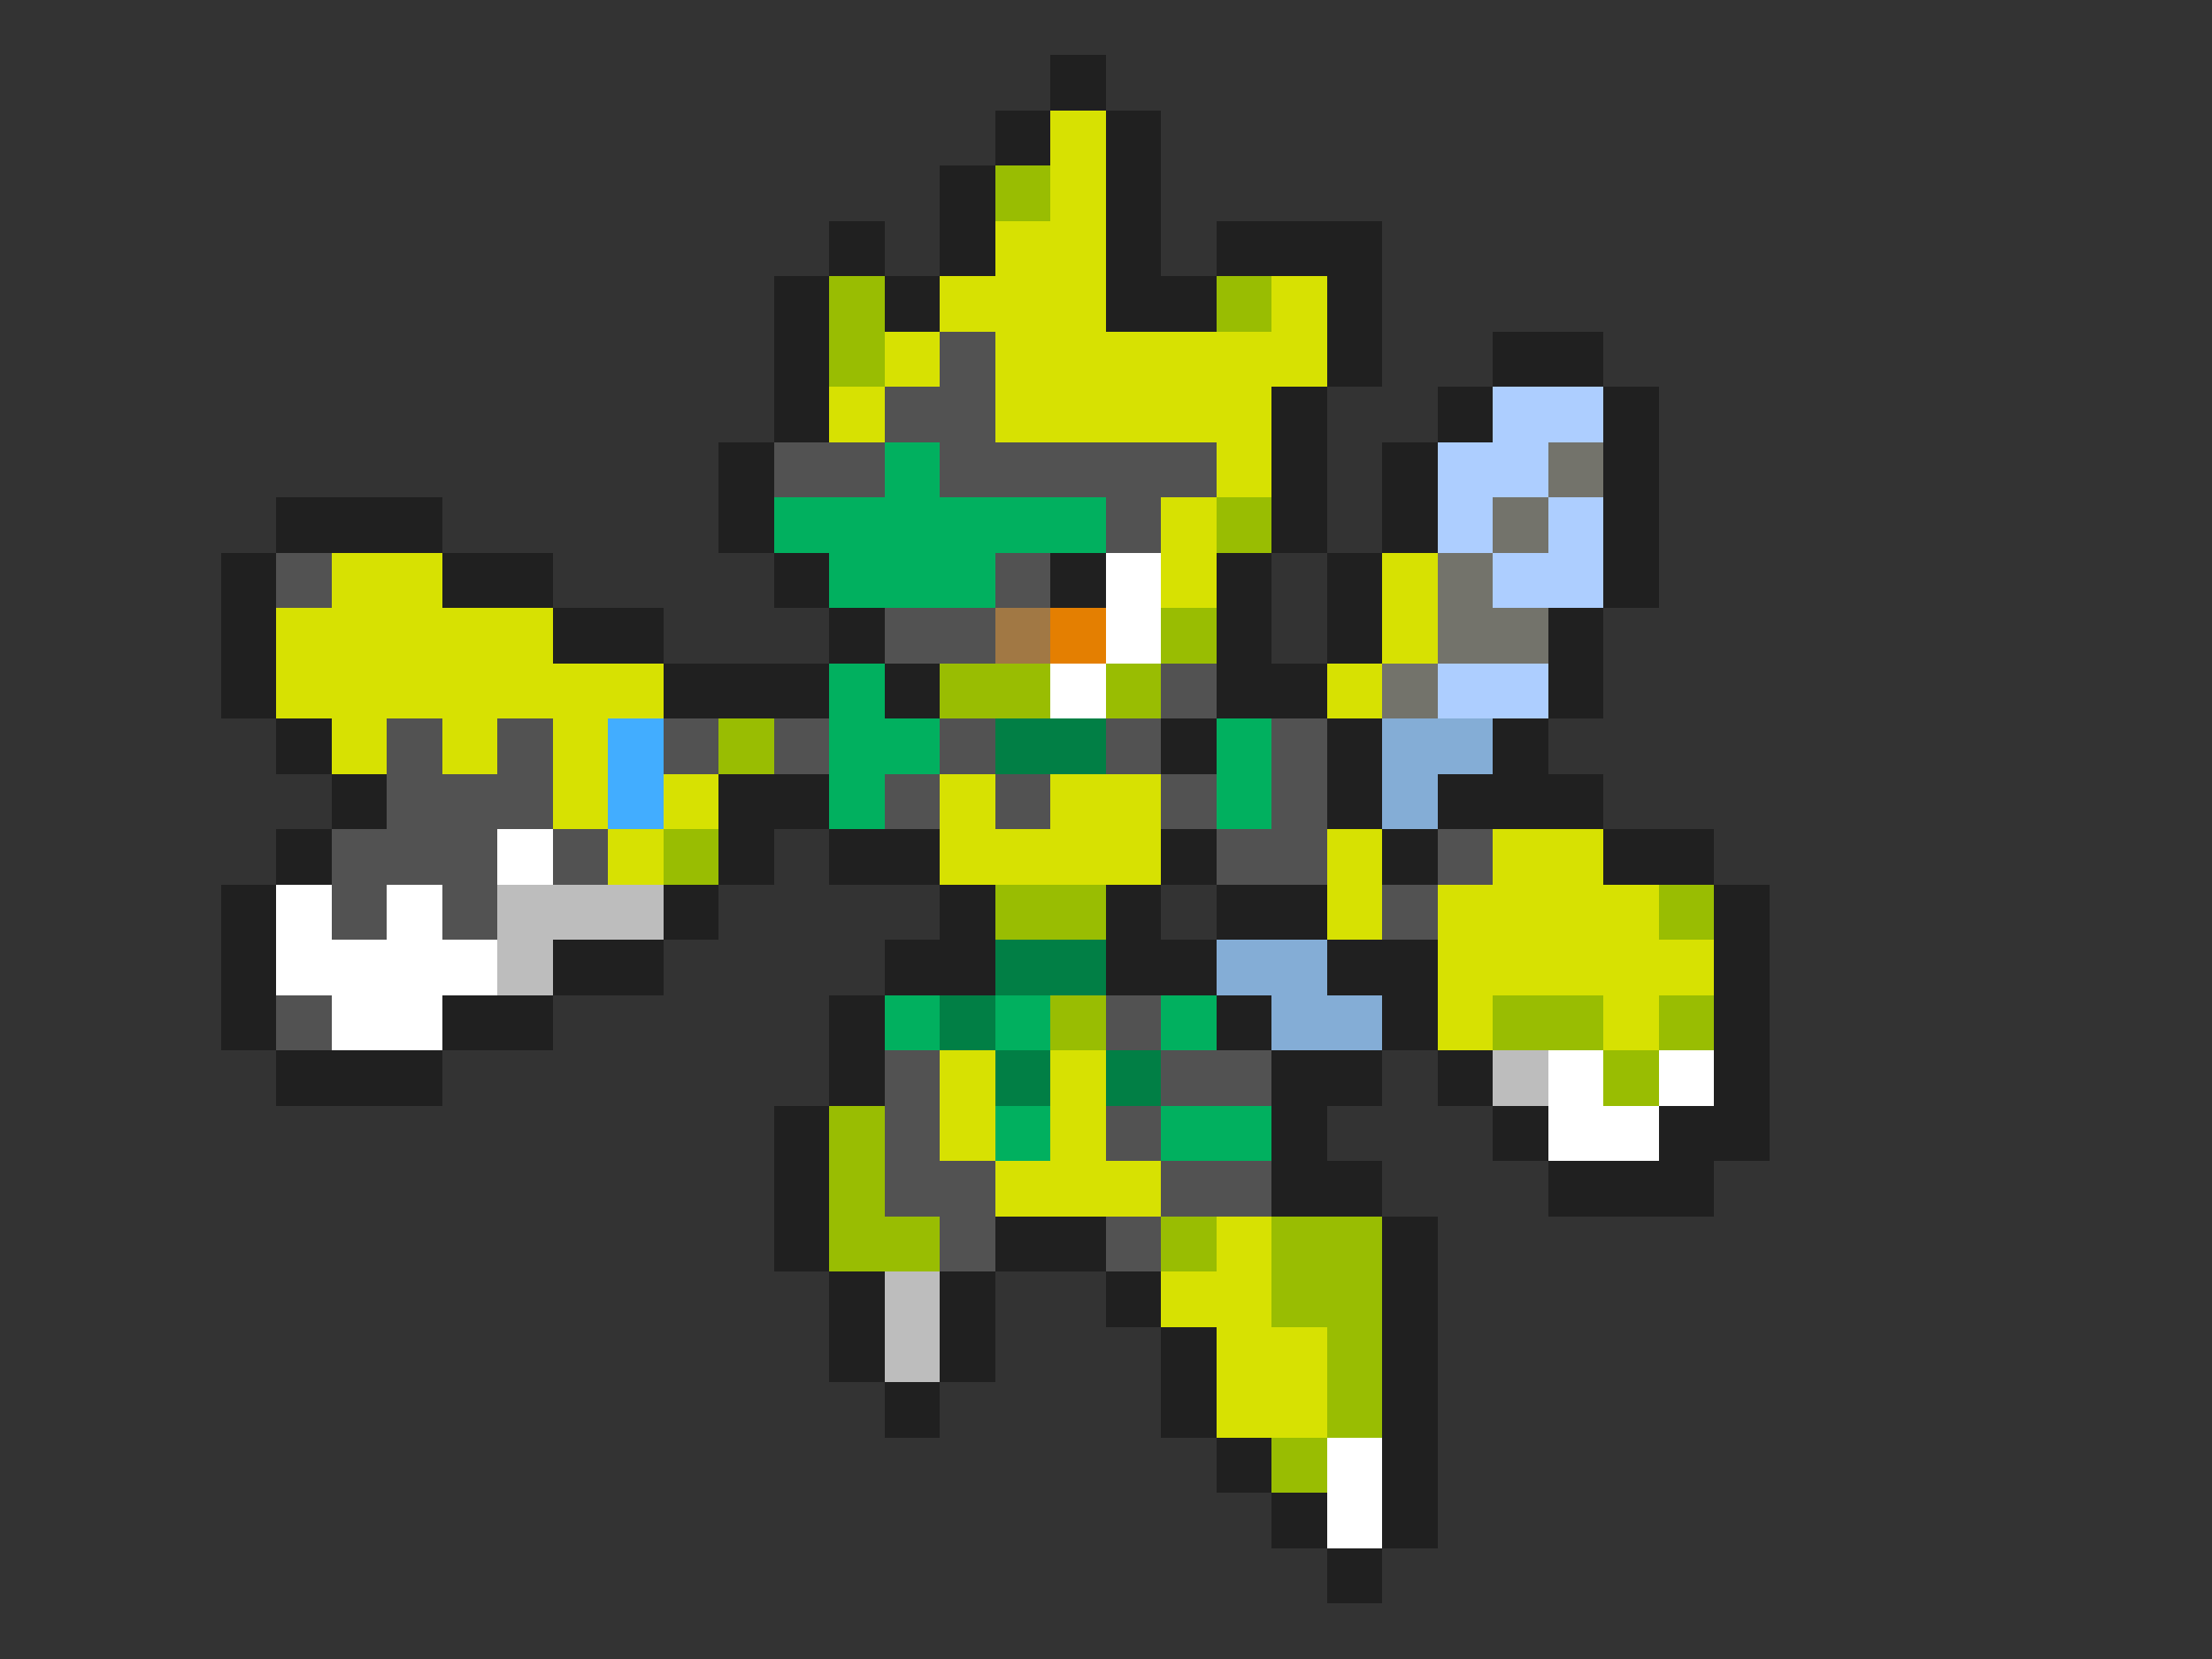 <svg xmlns="http://www.w3.org/2000/svg" viewBox="0 -0.5 40 30" shape-rendering="crispEdges">
<rect x="0" y="-0.5" width="40" height="30" fill="#333333" stroke="none"/>
<path stroke="#202020" d="M19 1h1M18 2h1M20 2h1M17 3h1M20 3h1M15 4h1M17 4h1M20 4h1M22 4h3M14 5h1M16 5h1M20 5h2M24 5h1M14 6h1M24 6h1M27 6h2M14 7h1M23 7h1M26 7h1M29 7h1M13 8h1M23 8h1M25 8h1M29 8h1M5 9h3M13 9h1M23 9h1M25 9h1M29 9h1M4 10h1M8 10h2M14 10h1M19 10h1M22 10h1M24 10h1M29 10h1M4 11h1M10 11h2M15 11h1M22 11h1M24 11h1M28 11h1M4 12h1M12 12h3M16 12h1M22 12h2M28 12h1M5 13h1M21 13h1M24 13h1M27 13h1M6 14h1M13 14h2M24 14h1M26 14h3M5 15h1M13 15h1M15 15h2M21 15h1M25 15h1M29 15h2M4 16h1M12 16h1M17 16h1M20 16h1M22 16h2M31 16h1M4 17h1M10 17h2M16 17h2M20 17h2M24 17h2M31 17h1M4 18h1M8 18h2M15 18h1M22 18h1M25 18h1M31 18h1M5 19h3M15 19h1M23 19h2M26 19h1M31 19h1M14 20h1M23 20h1M27 20h1M30 20h2M14 21h1M23 21h2M28 21h3M14 22h1M18 22h2M25 22h1M15 23h1M17 23h1M20 23h1M25 23h1M15 24h1M17 24h1M21 24h1M25 24h1M16 25h1M21 25h1M25 25h1M22 26h1M25 26h1M23 27h1M25 27h1M24 28h1" />
<path stroke="#d7e102" d="M19 2h1M19 3h1M18 4h2M17 5h3M23 5h1M16 6h1M18 6h6M15 7h1M18 7h5M22 8h1M21 9h1M6 10h2M21 10h1M25 10h1M5 11h5M25 11h1M5 12h7M24 12h1M6 13h1M8 13h1M10 13h1M10 14h1M12 14h1M17 14h1M19 14h2M11 15h1M17 15h4M24 15h1M27 15h2M24 16h1M26 16h4M26 17h5M26 18h1M29 18h1M17 19h1M19 19h1M17 20h1M19 20h1M18 21h3M22 22h1M21 23h2M22 24h2M22 25h2" />
<path stroke="#99bd02" d="M18 3h1M15 5h1M22 5h1M15 6h1M22 9h1M21 11h1M17 12h2M20 12h1M13 13h1M12 15h1M18 16h2M30 16h1M19 18h1M27 18h2M30 18h1M29 19h1M15 20h1M15 21h1M15 22h2M21 22h1M23 22h2M23 23h2M24 24h1M24 25h1M23 26h1" />
<path stroke="#525252" d="M17 6h1M16 7h2M14 8h2M17 8h5M20 9h1M5 10h1M18 10h1M16 11h2M21 12h1M7 13h1M9 13h1M12 13h1M14 13h1M17 13h1M20 13h1M23 13h1M7 14h3M16 14h1M18 14h1M21 14h1M23 14h1M6 15h3M10 15h1M22 15h2M26 15h1M6 16h1M8 16h1M25 16h1M5 18h1M20 18h1M16 19h1M21 19h2M16 20h1M20 20h1M16 21h2M21 21h2M17 22h1M20 22h1" />
<path stroke="#adceff" d="M27 7h2M26 8h2M26 9h1M28 9h1M27 10h2M26 12h2" />
<path stroke="#01b05f" d="M16 8h1M14 9h6M15 10h3M15 12h1M15 13h2M22 13h1M15 14h1M22 14h1M16 18h1M18 18h1M21 18h1M18 20h1M21 20h2" />
<path stroke="#73736b" d="M28 8h1M27 9h1M26 10h1M26 11h2M25 12h1" />
<path stroke="#ffffff" d="M20 10h1M20 11h1M19 12h1M9 15h1M5 16h1M7 16h1M5 17h4M6 18h2M28 19h1M30 19h1M28 20h2M24 26h1M24 27h1" />
<path stroke="#a17844" d="M18 11h1" />
<path stroke="#e47f01" d="M19 11h1" />
<path stroke="#42adff" d="M11 13h1M11 14h1" />
<path stroke="#017f45" d="M18 13h2M18 17h2M17 18h1M18 19h1M20 19h1" />
<path stroke="#84add6" d="M25 13h2M25 14h1M22 17h2M23 18h2" />
<path stroke="#bdbdbd" d="M9 16h3M9 17h1M27 19h1M16 23h1M16 24h1" />
</svg>